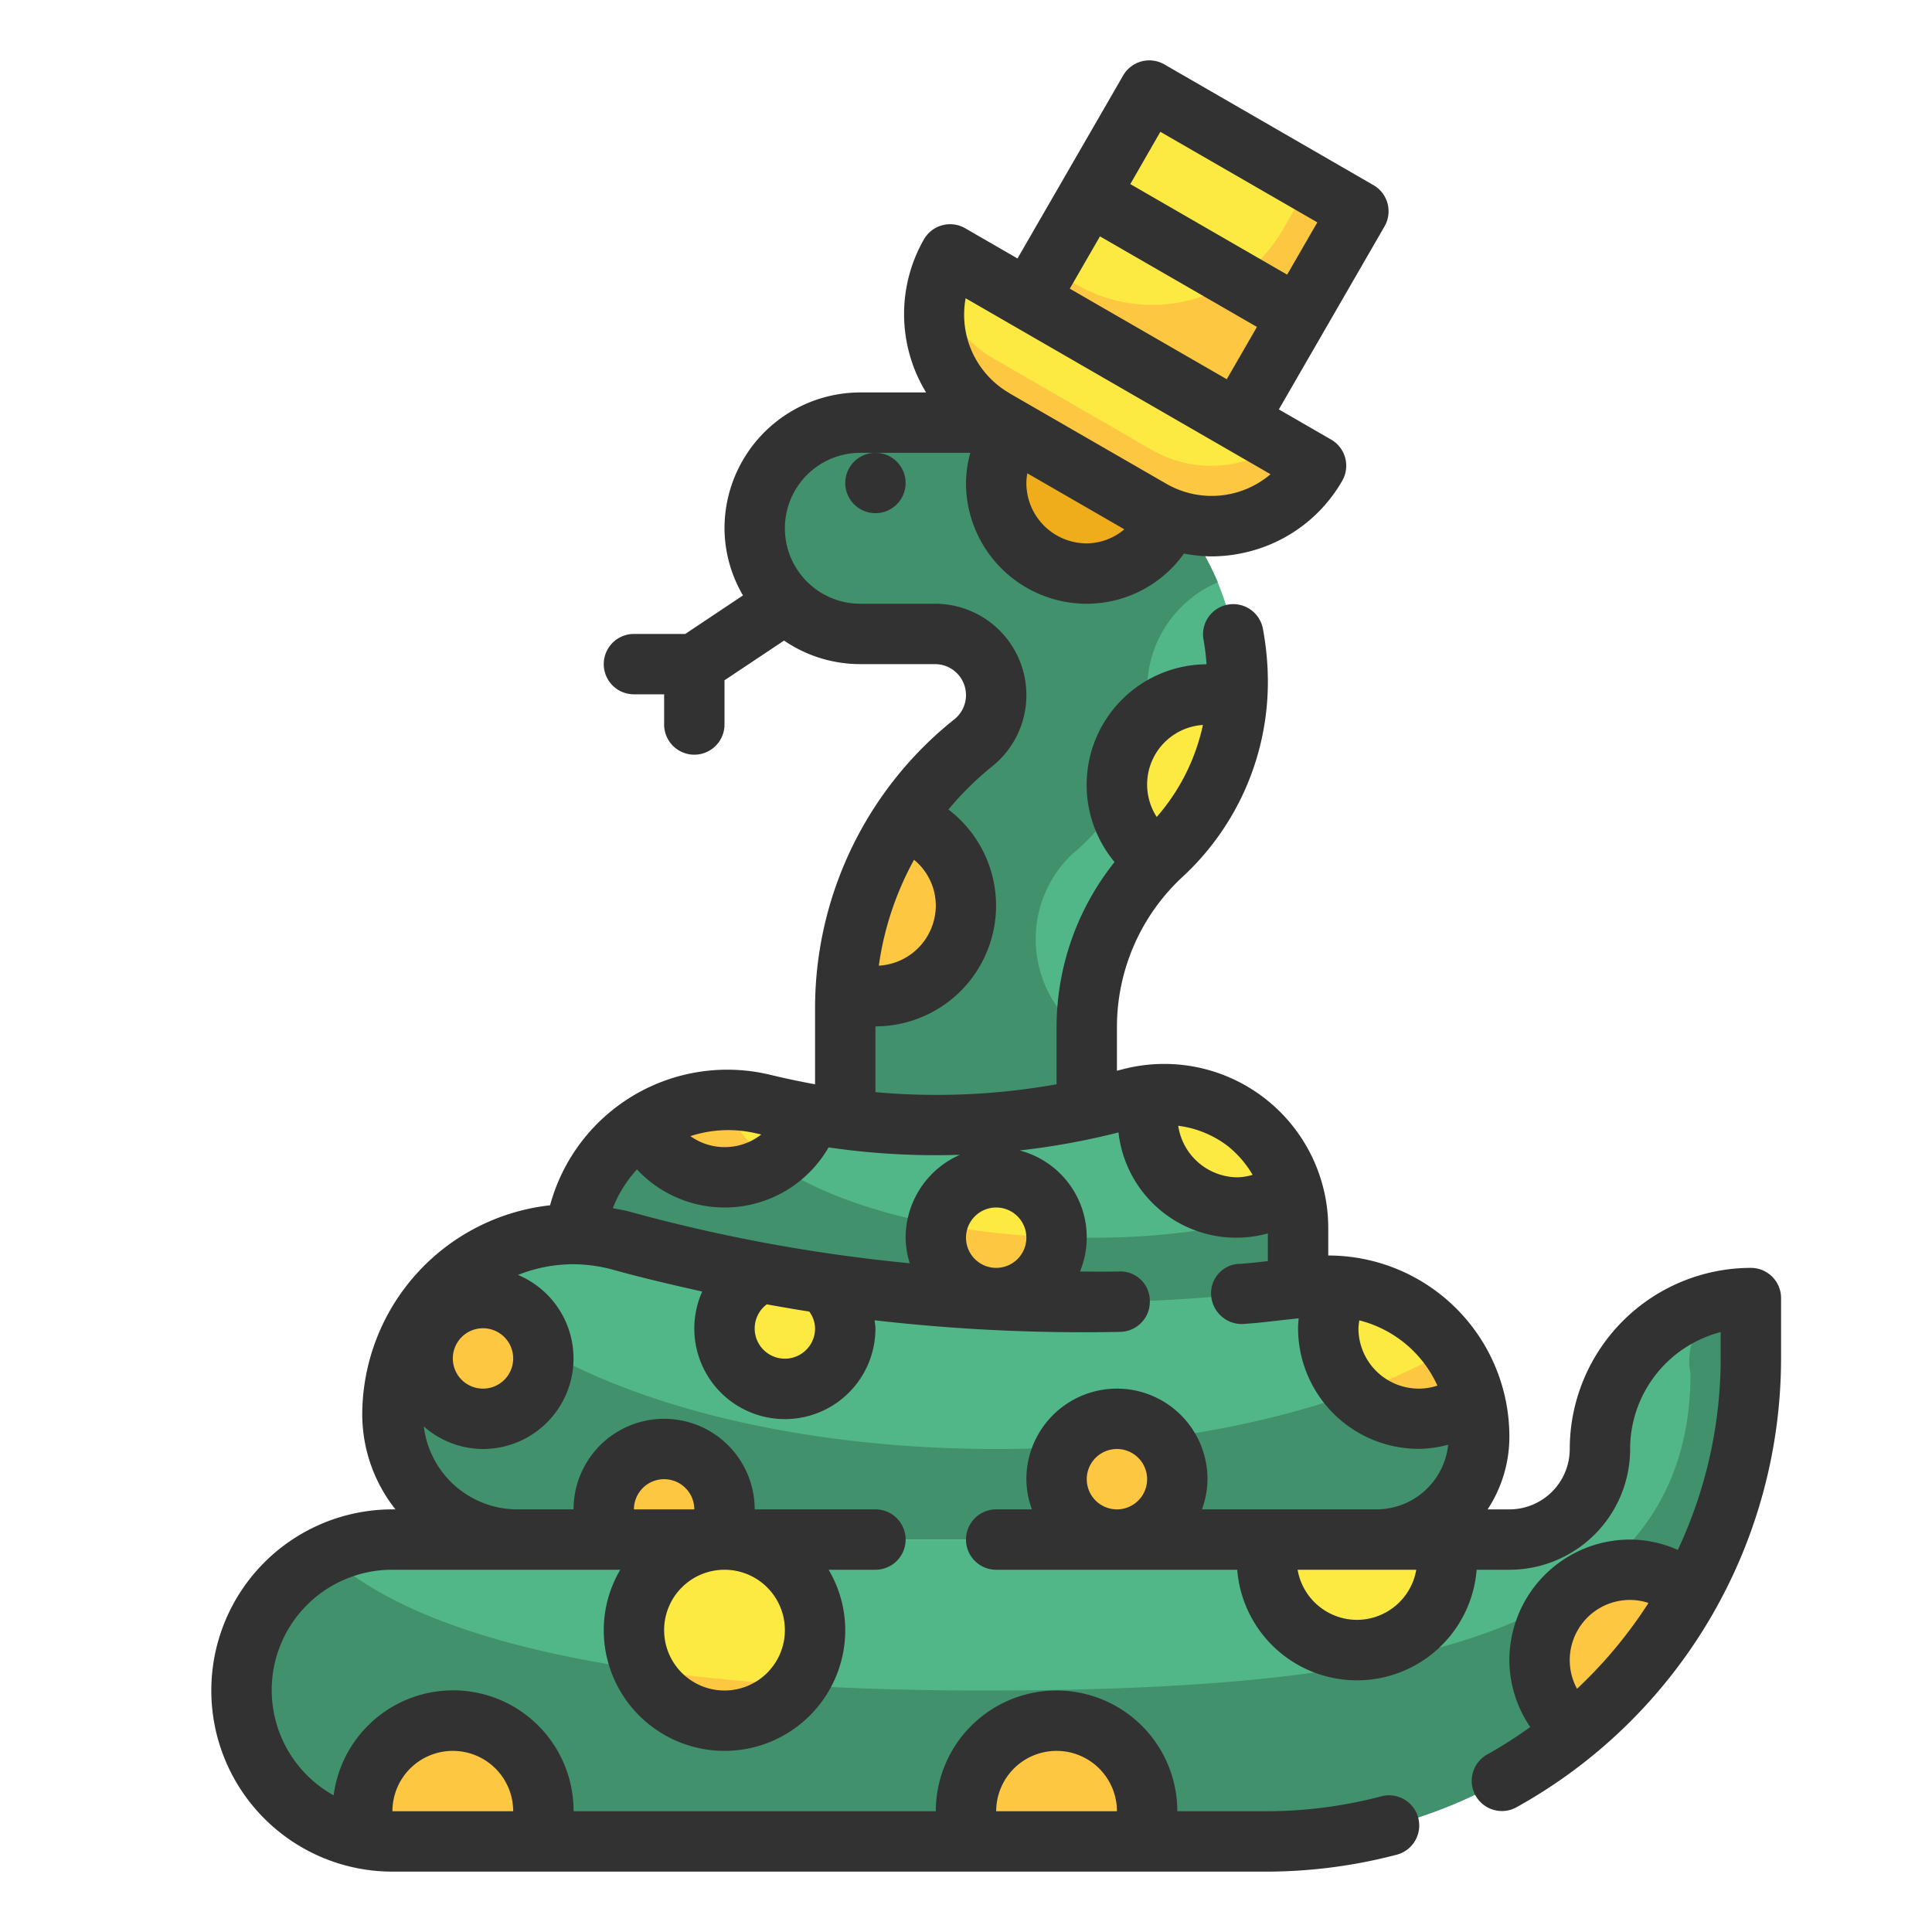 <svg xmlns="http://www.w3.org/2000/svg"  viewBox="0 0 64 64" width="100px" height="100px"><title>Snake icon</title>
<desc>Snake icon for website, application, printing, document, poster design, etc.</desc>
<g id="FIll_Outline" data-name="FIll Outline"><g id="Color"><path d="M32.4,14H28.5A3.5,3.5,0,0,0,25,17.5h0A3.5,3.5,0,0,0,28.5,21h2.474A2.026,2.026,0,0,1,33,23.026h0a2.026,2.026,0,0,1-.76,1.582h0A11.3,11.3,0,0,0,28,33.429V40h8V34.018a7.769,7.769,0,0,1,2.5-5.71h0A7.769,7.769,0,0,0,41,22.6h0A8.6,8.6,0,0,0,32.4,14Z" style="fill:#52b788"/><path d="M40.34,19.29A3.856,3.856,0,0,0,38,22.82a9.463,9.463,0,0,1-.49,2.71,6.571,6.571,0,0,1-1.93,2.71c-.02.02-.04.03-.06.05A3.89,3.89,0,0,0,36,34.32V40H28V33.43a11.347,11.347,0,0,1,4.24-8.82A2.028,2.028,0,0,0,30.97,21H28.5A3.517,3.517,0,0,1,25,17.5,3.5,3.5,0,0,1,28.5,14h3.9a8.619,8.619,0,0,1,7.94,5.29Z" style="fill:#40916c"/><path d="M40.98,23.17a8.022,8.022,0,0,1-.63,2.55,7.747,7.747,0,0,1-1.85,2.59c-.06.06-.13.12-.18.18A3,3,0,0,1,40,23,2.883,2.883,0,0,1,40.98,23.17Z" style="fill:#fcea42"/><path d="M32,30a3,3,0,0,1-3,3,2.883,2.883,0,0,1-.98-.17,11.245,11.245,0,0,1,1.1-4.29,9.619,9.619,0,0,1,.8-1.39A2.978,2.978,0,0,1,32,30Z" style="fill:#fdc741"/><path d="M38.85,16.91A3,3,0,0,1,33,16a3.019,3.019,0,0,1,.68-1.9,8.53,8.53,0,0,1,4.8,2.42C38.61,16.65,38.73,16.78,38.85,16.91Z" style="fill:#efad1b"/><path d="M37.9,23.86a8.575,8.575,0,0,1-.39,1.67,4.876,4.876,0,0,1-.46.98A2.1,2.1,0,0,1,37,26,2.958,2.958,0,0,1,37.9,23.86Z" style="fill:#fdc741"/><path d="M43,45H19V41.525a5.094,5.094,0,0,1,6.33-4.942h0a23.386,23.386,0,0,0,11.338,0l.823-.206A4.433,4.433,0,0,1,43,40.677Z" style="fill:#52b788"/><path d="M43,40.68V45H19V41.53a5.092,5.092,0,0,1,5.05-5.1C24.57,38.99,29.72,41,36,41a24.586,24.586,0,0,0,6.96-.93A4.077,4.077,0,0,1,43,40.68Z" style="fill:#40916c"/><circle cx="33" cy="41" r="2" style="fill:#fcea42"/><path d="M42.81,39.39A3,3,0,0,1,38,37a2.841,2.841,0,0,1,.09-.72A4.414,4.414,0,0,1,42.81,39.39Z" style="fill:#fcea42"/><path d="M26.86,36.9a2.993,2.993,0,0,1-5.57.37,5.083,5.083,0,0,1,4.04-.69C25.84,36.71,26.35,36.81,26.86,36.9Z" style="fill:#fcea42"/><path d="M25.63,38.52a2.994,2.994,0,0,1-4.34-1.25,5.071,5.071,0,0,1,2.76-.84A3.569,3.569,0,0,0,25.63,38.52Z" style="fill:#fdc741"/><path d="M53,48h0a3,3,0,0,1-3,3H13a5,5,0,0,0-5,5H8a5,5,0,0,0,5,5H42A16,16,0,0,0,58,45V43h0A5,5,0,0,0,53,48Z" style="fill:#52b788"/><path d="M57.975,43H58v2A16,16,0,0,1,42,61H13a4.994,4.994,0,0,1-2.16-9.5C14.4,54.79,22.76,56,32.5,56,45.48,56,56,54.52,56,45.5V45.5A2.09,2.09,0,0,1,57.975,43Z" style="fill:#40916c"/><circle cx="24" cy="54" r="3" style="fill:#fcea42"/><path d="M47.95,51.66a3,3,0,0,1-6,0,3.512,3.512,0,0,1,.07-.66h5.86A2.842,2.842,0,0,1,47.95,51.66Z" style="fill:#fcea42"/><path d="M38,60a2.772,2.772,0,0,1-.18,1H32.18A2.772,2.772,0,0,1,32,60a3,3,0,0,1,6,0Z" style="fill:#fdc741"/><path d="M18,60a2.772,2.772,0,0,1-.18,1H13a4.016,4.016,0,0,1-.85-.08A2.817,2.817,0,0,1,12,60a3,3,0,0,1,6,0Z" style="fill:#fdc741"/><path d="M55.99,52.77a16.167,16.167,0,0,1-3.83,4.6A3,3,0,0,1,54,52,2.94,2.94,0,0,1,55.99,52.77Z" style="fill:#fdc741"/><path d="M21.313,55.31a2.977,2.977,0,0,0,5.059.508C24.594,55.705,22.9,55.539,21.313,55.31Z" style="fill:#fdc741"/><path d="M45.588,51H17.134A4.134,4.134,0,0,1,13,46.866h0A5.983,5.983,0,0,1,20.581,41.1h0a56.277,56.277,0,0,0,21.263,1.7l1.6-.178A5,5,0,0,1,49,47.588h0A3.413,3.413,0,0,1,45.588,51Z" style="fill:#52b788"/><path d="M49,47.59A3.414,3.414,0,0,1,45.59,51H17.13A4.131,4.131,0,0,1,13,46.87a5.9,5.9,0,0,1,2.09-4.54C17.69,45.63,24.73,48,33,48c6.13,0,11.59-1.3,15.06-3.33A4.964,4.964,0,0,1,49,47.59Z" style="fill:#40916c"/><circle cx="37" cy="49" r="2" style="fill:#fcea42"/><circle cx="16" cy="45" r="2" style="fill:#fcea42"/><path d="M28,44a2,2,0,1,1-2.79-1.84h.01c.7.15,1.4.27,2.11.36h.01A1.989,1.989,0,0,1,28,44Z" style="fill:#fcea42"/><path d="M48.84,46.36A2.991,2.991,0,0,1,44,44a2.947,2.947,0,0,1,.34-1.39A4.969,4.969,0,0,1,48.84,46.36Z" style="fill:#fcea42"/><path d="M24,50a2,2,0,0,1-.27,1H20.27A2,2,0,1,1,24,50Z" style="fill:#fdc741"/><path d="M39,49a2,2,0,0,1-4,0,1.936,1.936,0,0,1,.31-1.06q1.62-.09,3.15-.3A1.937,1.937,0,0,1,39,49Z" style="fill:#fdc741"/><path d="M18,45a2,2,0,1,1-2.28-1.98,10.614,10.614,0,0,0,2.25,1.67A1.553,1.553,0,0,1,18,45Z" style="fill:#fdc741"/><path d="M48.84,46.36a2.981,2.981,0,0,1-3.95-.23,19.34,19.34,0,0,0,3.16-1.45A4.563,4.563,0,0,1,48.84,46.36Z" style="fill:#fdc741"/><path d="M35,40.98V41a2,2,0,0,1-4,0,2.118,2.118,0,0,1,.05-.44A26.574,26.574,0,0,0,35,40.98Z" style="fill:#fdc741"/><path d="M29.536,11.66h14a0,0,0,0,1,0,0v0a4,4,0,0,1-4,4h-6a4,4,0,0,1-4-4v0a0,0,0,0,1,0,0Z" transform="translate(11.725 -16.438) rotate(30)" style="fill:#fcea42"/><rect x="35.536" y="4.464" width="8" height="8" transform="translate(9.529 -18.634) rotate(30)" style="fill:#fcea42"/><path d="M43.6,15.43a4.01,4.01,0,0,1-3.47,2,3.932,3.932,0,0,1-2-.54l-5.19-3a3.98,3.98,0,0,1-1.87-4.45,3.937,3.937,0,0,0,1.87,2.45l5.19,3a3.97,3.97,0,0,0,4.25-.16Z" style="fill:#fdc741"/><path d="M45,7l-4,6.93-6.93-4,.62-1.07.98.57A5,5,0,0,0,42.5,7.6l.88-1.53Z" style="fill:#fdc741"/></g><g id="Outline_copy" data-name="Outline copy"><path d="M58,42a6.006,6.006,0,0,0-6,6,2,2,0,0,1-2,2h-.721A4.373,4.373,0,0,0,50,47.59a6,6,0,0,0-6-6v-.914a5.433,5.433,0,0,0-6.751-5.27L37,35.47V34.018a6.787,6.787,0,0,1,2.178-4.975A8.792,8.792,0,0,0,42,22.6a9.589,9.589,0,0,0-.167-1.783,1,1,0,0,0-1.965.372,7.427,7.427,0,0,1,.1.816,3.995,3.995,0,0,0-3.047,6.551A8.789,8.789,0,0,0,35,34.018v1.9a22.556,22.556,0,0,1-6,.261V34a4,4,0,0,0,2.417-7.184,10.342,10.342,0,0,1,1.448-1.427A3.026,3.026,0,0,0,30.974,20H28.5a2.5,2.5,0,0,1,0-5h3.643A3.847,3.847,0,0,0,32,16a4,4,0,0,0,4,4,3.959,3.959,0,0,0,3.221-1.663,4.989,4.989,0,0,0,.905.094,5.048,5.048,0,0,0,1.3-.173,4.968,4.968,0,0,0,3.036-2.33,1,1,0,0,0-.366-1.366l-1.732-1,3.5-6.062A1,1,0,0,0,45.5,6.134l-6.928-4a1,1,0,0,0-1.366.366l-3.5,6.062-1.732-1a1,1,0,0,0-1.367.366A4.986,4.986,0,0,0,30.678,13H28.5A4.505,4.505,0,0,0,24,17.5a4.441,4.441,0,0,0,.612,2.224L22.7,21H21a1,1,0,0,0,0,2h1v1a1,1,0,0,0,2,0V22.535l1.973-1.315A4.474,4.474,0,0,0,28.5,22h2.474a1.026,1.026,0,0,1,.641,1.827A12.239,12.239,0,0,0,27,33.43v2.488c-.478-.087-.955-.187-1.427-.3a6.082,6.082,0,0,0-7.351,4.309A6.991,6.991,0,0,0,12,46.87,5.077,5.077,0,0,0,13.1,50H13a6,6,0,0,0,0,12H42a17.058,17.058,0,0,0,4.285-.565,1,1,0,0,0-.5-1.936A15.065,15.065,0,0,1,42,60H39a4,4,0,0,0-8,0H19a3.99,3.99,0,0,0-7.947-.527A3.987,3.987,0,0,1,13,52h7.547A3.949,3.949,0,0,0,20,54a4,4,0,0,0,8,0,3.942,3.942,0,0,0-.551-2H29a1,1,0,0,0,0-2H25a3,3,0,0,0-6,0H17.13a3.123,3.123,0,0,1-3.091-2.748A2.972,2.972,0,0,0,16,48a3,3,0,0,0,1.16-5.766,4.916,4.916,0,0,1,1.81-.354,5.027,5.027,0,0,1,1.343.183c.975.271,1.96.5,2.949.721A3,3,0,1,0,29,44c0-.089-.02-.175-.028-.264a60.565,60.565,0,0,0,8.137.384A1,1,0,0,0,38.09,43.1a.976.976,0,0,0-1.02-.981c-.431.009-.862.005-1.293,0a2.976,2.976,0,0,0-2-4.009,24.2,24.2,0,0,0,3.135-.562l.139-.035A3.926,3.926,0,0,0,42,40.858v.917l-.28.032c-.217.026-.433.044-.649.061l-.063,0a.975.975,0,0,0-.884,1.076,1.018,1.018,0,0,0,1.109.912c.243-.019.485-.039.718-.067l1.069-.119c-.009.108-.02.216-.02.325a4,4,0,0,0,4,4,3.9,3.9,0,0,0,.973-.137A2.391,2.391,0,0,1,45.59,50H39.816A2.966,2.966,0,0,0,40,49a3,3,0,0,0-6,0,2.966,2.966,0,0,0,.184,1H33a1,1,0,0,0,0,2h7.985a3.978,3.978,0,0,0,7.931,0H50a4,4,0,0,0,4-4,4.005,4.005,0,0,1,3-3.873V45a14.959,14.959,0,0,1-1.42,6.343A3.937,3.937,0,0,0,54,51a4,4,0,0,0-4,4,3.953,3.953,0,0,0,.692,2.21,14.97,14.97,0,0,1-1.425.909,1,1,0,0,0,.486,1.874.985.985,0,0,0,.484-.126A17.018,17.018,0,0,0,59,45V43A1,1,0,0,0,58,42ZM34,16a1.828,1.828,0,0,1,.032-.321l3.213,1.855A1.955,1.955,0,0,1,36,18,2,2,0,0,1,34,16ZM38.438,4.366l5.2,3-1,1.732-5.195-3Zm-2,3.464,5.2,3-1,1.732-5.2-3Zm-4.45,2.05,10.1,5.829a3.005,3.005,0,0,1-3.451.317l-5.2-3c-.012-.007-.022-.016-.035-.024v0h0A3,3,0,0,1,31.988,9.88ZM31,30a2,2,0,0,1-1.888,1.989,10.2,10.2,0,0,1,1.167-3.508A1.972,1.972,0,0,1,31,30Zm4,28a2,2,0,0,1,2,2H33A2,2,0,0,1,35,58ZM15,58a2,2,0,0,1,2,2H13A2,2,0,0,1,15,58Zm11-4a2,2,0,1,1-2-2A2,2,0,0,1,26,54Zm-4-5a1,1,0,0,1,1,1H21A1,1,0,0,1,22,49ZM39.848,24.015a6.8,6.8,0,0,1-1.53,3.048,1.977,1.977,0,0,1,1.53-3.048ZM25.088,37.553c.043.011.087.017.13.028a1.959,1.959,0,0,1-2.348.055A4.041,4.041,0,0,1,25.088,37.553ZM16,46a1,1,0,1,1,1-1A1,1,0,0,1,16,46Zm11-2a1,1,0,1,1-1.6-.792c.469.084.937.167,1.408.239A.965.965,0,0,1,27,44Zm6-2a1,1,0,1,1,1-1A1,1,0,0,1,33,42Zm-3-1a2.938,2.938,0,0,0,.137.847,54.716,54.716,0,0,1-9.29-1.711c-.181-.05-.365-.077-.547-.113a4.083,4.083,0,0,1,.8-1.284,3.973,3.973,0,0,0,6.347-.73,24.477,24.477,0,0,0,4.353.245A3,3,0,0,0,30,41Zm9.03-3.707a3.4,3.4,0,0,1,1.651.679,3.442,3.442,0,0,1,.813.946A1.934,1.934,0,0,1,41,39,2,2,0,0,1,39.03,37.293ZM45,44a2.064,2.064,0,0,1,.03-.261A3.888,3.888,0,0,1,47.616,45.9,1.942,1.942,0,0,1,47,46,2,2,0,0,1,45,44Zm-9,5a1,1,0,1,1,1,1A1,1,0,0,1,36,49Zm8.95,4.66A2,2,0,0,1,42.985,52h3.931A2,2,0,0,1,44.95,53.66Zm7.291,2.283A1.993,1.993,0,0,1,54,53a1.935,1.935,0,0,1,.608.1A15.027,15.027,0,0,1,52.241,55.943Z" style="fill:#323232"/><circle cx="29" cy="16" r="1" style="fill:#323232"/></g></g></svg>